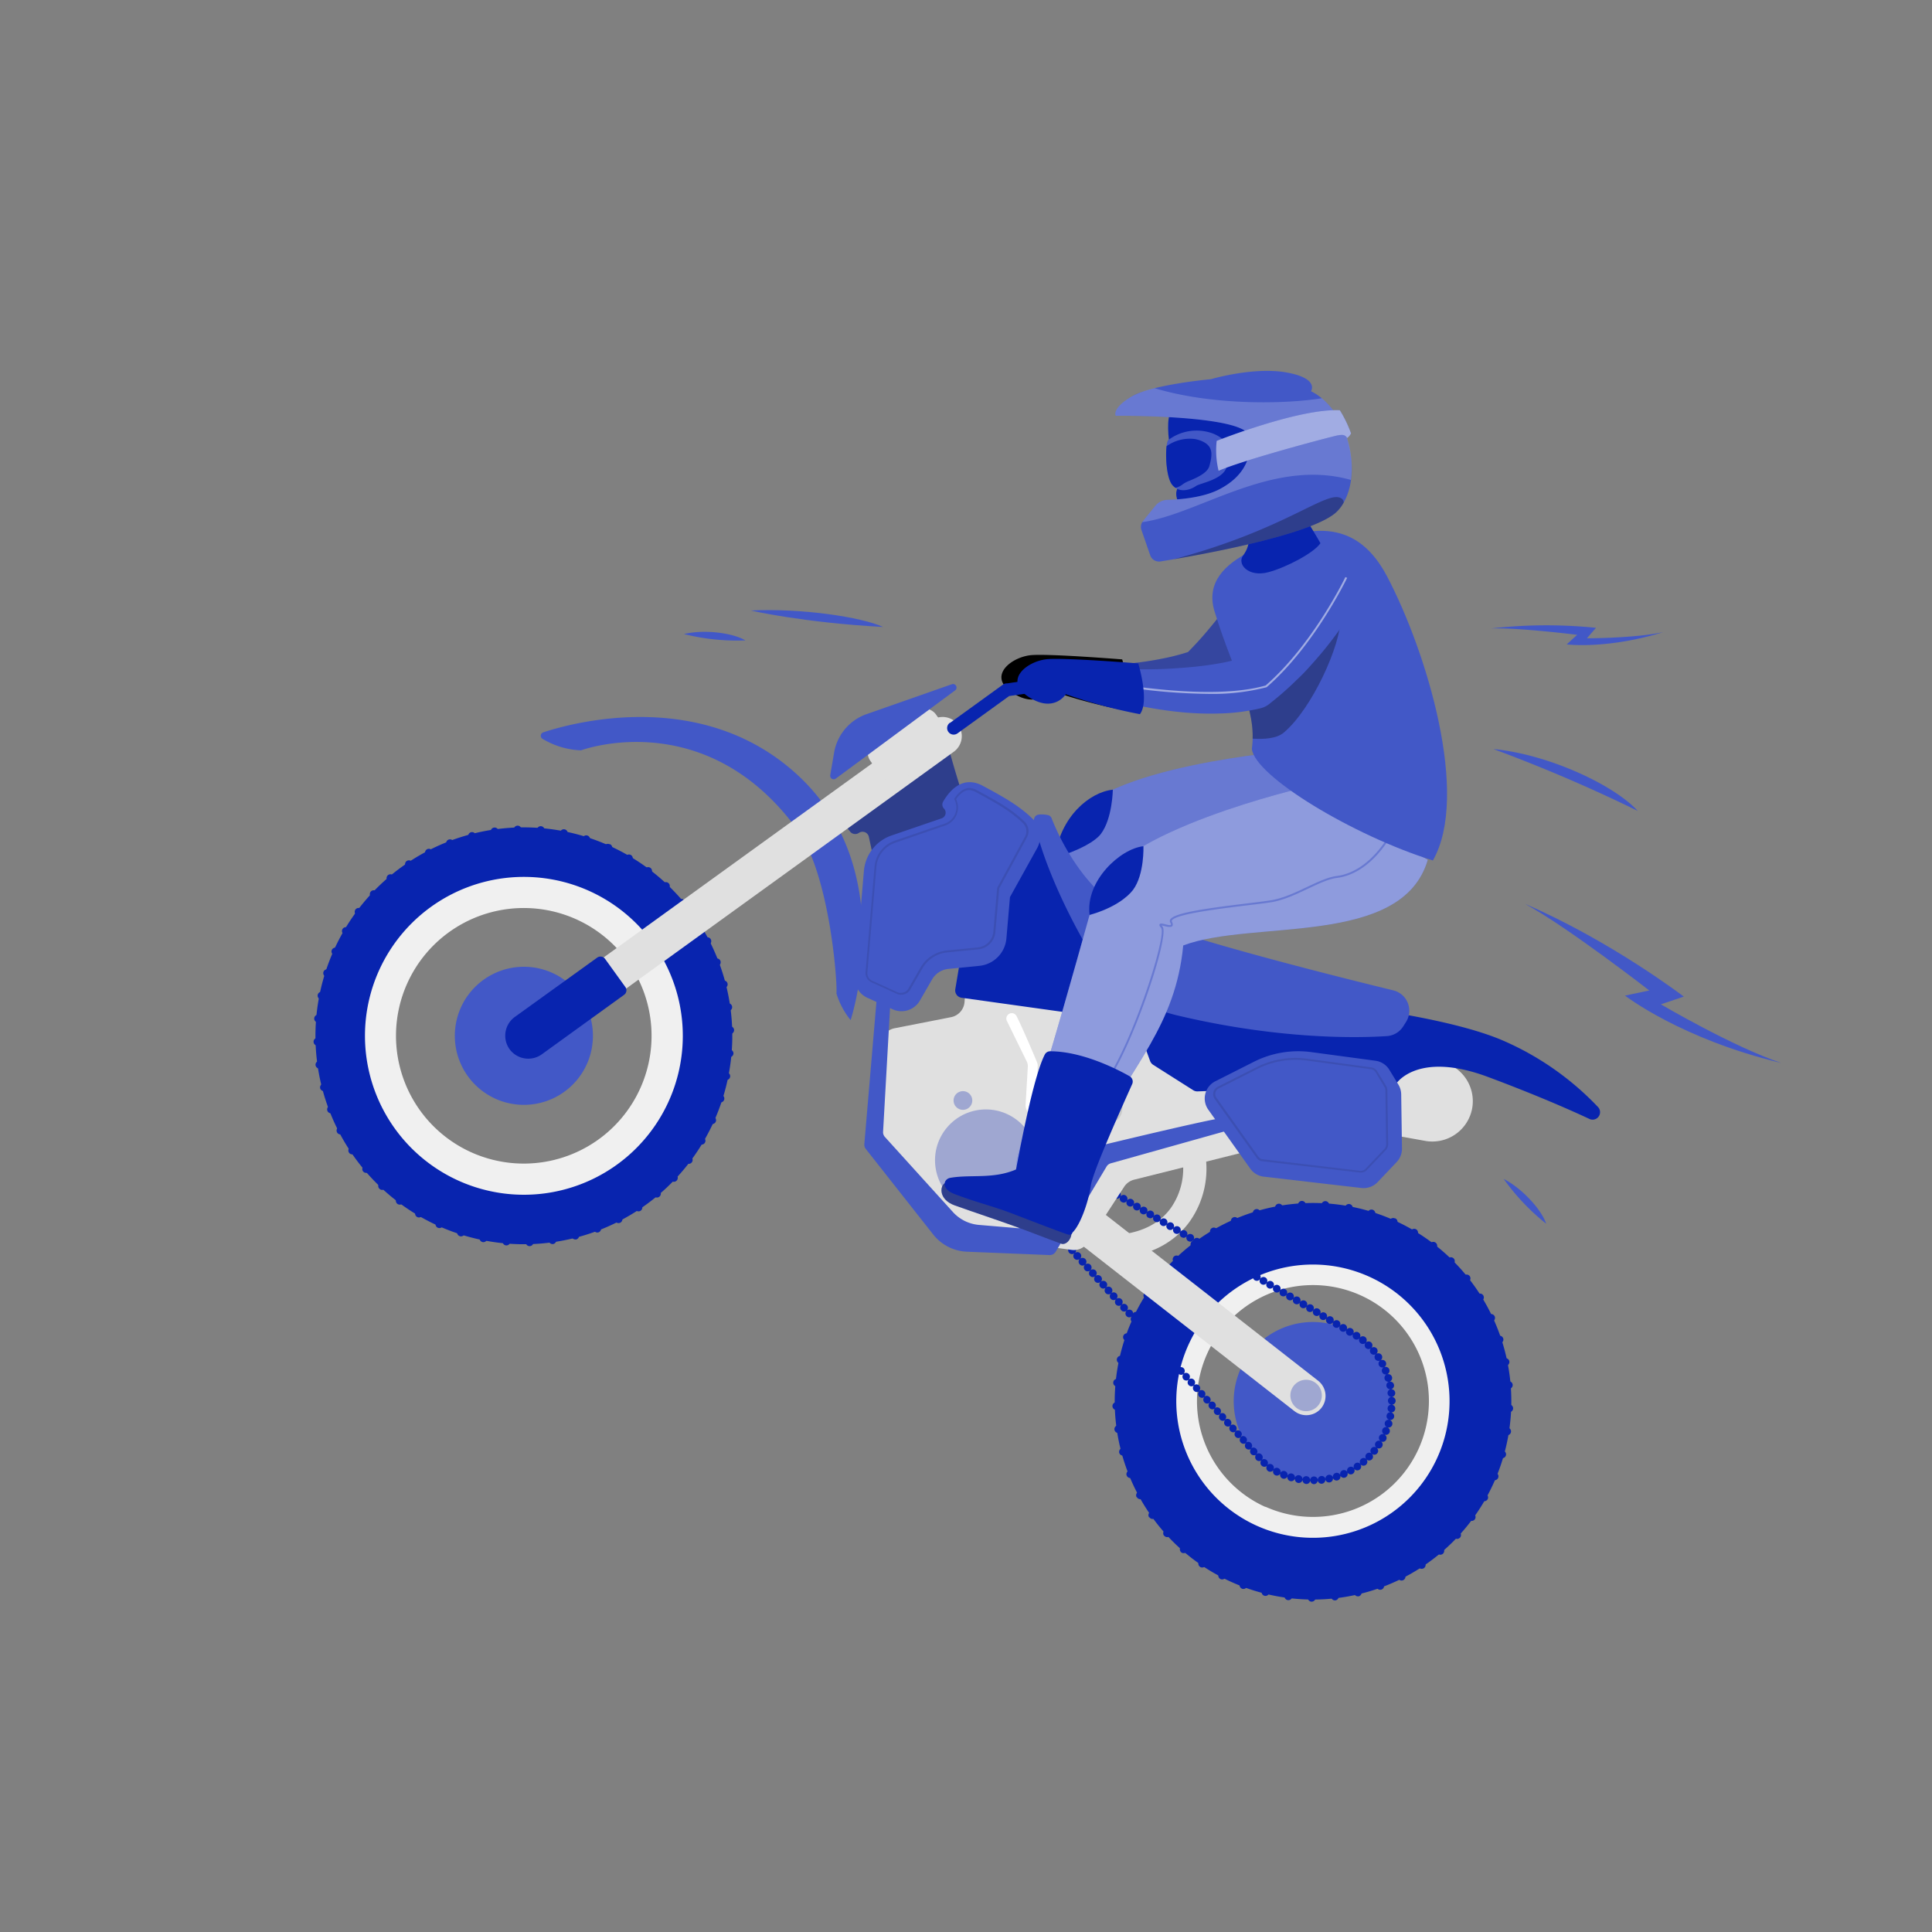 <svg xmlns="http://www.w3.org/2000/svg" viewBox="0 0 500 500"><rect x="0" y="0" width="500" height="500" fill="#808080" stroke="none"/><g id="freepik--Character--inject-88"><path d="M267.1,276.22c12.67-17.65,25.07-25.93,30.18-46.12,18.76-4,56,8.92,65.87-12.55l-28.72-23.26s-50.31,3.92-57.46,18.93c-3,6.21-10.51,23.7-20.25,44.31-3.53,7.46-9.19,17-10.7,22.54l12.42,9.87C262.83,283.05,264.51,279.83,267.1,276.22Z" style="fill:#4258c7"></path><path d="M267.1,276.22c12.67-17.65,25.07-25.93,30.18-46.12,18.76-4,56,8.92,65.87-12.55l-28.72-23.26s-50.31,3.92-57.46,18.93c-3,6.21-10.51,23.7-20.25,44.31-3.53,7.46-9.19,17-10.7,22.54l12.42,9.87C262.83,283.05,264.51,279.83,267.1,276.22Z" style="fill:#fff;opacity:0.2"></path><path d="M257.66,299.34l-.89-.85-29.54-16.7c-1.48.43-2.43,3.94,1.56,6.09s10.25,5.34,14.37,7.56,7.52,4.24,11.39,6.32C255.66,302.36,257.39,301.19,257.66,299.34Z" style="fill:#4258c7"></path><path d="M257.66,299.34l-.89-.85-29.54-16.7c-1.48.43-2.43,3.94,1.56,6.09s10.25,5.34,14.37,7.56,7.52,4.24,11.39,6.32C255.66,302.36,257.39,301.19,257.66,299.34Z" style="opacity:0.3"></path><path d="M264.39,288.09c-1.17,3.93-4.15,9.59-6.47,11.24-.41.78-1.09.44-1.87,0-4.27-2.3-9.06-5.07-13.14-7.35-4.77-2.67-8.09-3.88-13.68-7-3.39-1.9-2.3-4.29-.48-4.33,5.29-.14,10.9,2,17.16.38,1.76-4.94,8-23,11.77-28.31a1.59,1.59,0,0,1,1.5-.64c8.21,1.19,16.42,7.11,19.38,9.43a1.6,1.6,0,0,1,.35,2.14C275.91,268.27,265.3,284.73,264.39,288.09Z" style="fill:#0824af"></path><path d="M288,204.37c-6,.62-13.66,7-15,17.57,6.37-1.79,10.53-4.29,11.91-6.13C287.9,211.86,288,204.37,288,204.37Z" style="fill:#0824af"></path><path d="M338.37,153.54c-.44.8-.77,1.39-1.16,2.05s-.76,1.25-1.15,1.87c-.77,1.23-1.59,2.42-2.42,3.61-1.67,2.35-3.43,4.65-5.32,6.84-.92,1.11-1.91,2.19-2.87,3.27s-2,2.11-3.07,3.12a80.21,80.21,0,0,1-6.63,5.82l-.5.41a5.24,5.24,0,0,1-2.11,1,55.28,55.28,0,0,1-8.35,1.26,59.12,59.12,0,0,1-8.2.05,68.26,68.26,0,0,1-8-1c-1.32-.25-2.62-.54-3.92-.86s-2.53-.7-3.94-1.18a3.84,3.84,0,0,1,1.07-7.47h.37c1.05,0,2.31-.07,3.48-.13s2.38-.14,3.56-.21c2.36-.18,4.7-.42,7-.75s4.54-.75,6.73-1.24a61.06,61.06,0,0,0,6.32-1.85l-2.61,1.43c1.73-1.76,3.44-3.54,5.07-5.44s3.22-3.84,4.74-5.85,3-4.05,4.44-6.15c.72-1,1.41-2.09,2.1-3.13l1-1.57.92-1.45.2-.31a7.69,7.69,0,0,1,13.24,7.81Z" style="fill:#4258c7"></path><path d="M338.37,153.54c-.44.8-.77,1.39-1.16,2.05s-.76,1.25-1.15,1.87c-.77,1.23-1.59,2.42-2.42,3.61-1.67,2.35-3.43,4.65-5.32,6.84-.92,1.11-1.91,2.19-2.87,3.27s-2,2.11-3.07,3.12a80.21,80.21,0,0,1-6.63,5.82l-.5.41a5.24,5.24,0,0,1-2.11,1,55.28,55.28,0,0,1-8.35,1.26,59.12,59.12,0,0,1-8.2.05,68.26,68.26,0,0,1-8-1c-1.32-.25-2.62-.54-3.92-.86s-2.53-.7-3.94-1.18a3.84,3.84,0,0,1,1.07-7.47h.37c1.05,0,2.31-.07,3.48-.13s2.38-.14,3.56-.21c2.36-.18,4.7-.42,7-.75s4.54-.75,6.73-1.24a61.06,61.06,0,0,0,6.32-1.85l-2.61,1.43c1.73-1.76,3.44-3.54,5.07-5.44s3.22-3.84,4.74-5.85,3-4.05,4.44-6.15c.72-1,1.41-2.09,2.1-3.13l1-1.57.92-1.45.2-.31a7.69,7.69,0,0,1,13.24,7.81Z" style="opacity:0.2"></path><path d="M290.42,170.65s3,9.78.43,13.14a133.77,133.77,0,0,1-19.18-5.17s-3.09,5-9.72.63,0-9.38,5.15-9.72S290.42,170.65,290.42,170.65Z"></path><path d="M220.14,264s12.9-38.82-13.69-63.4c-24.79-22.92-58.6-13.47-65.85-11.07a.93.93,0,0,0-.23,1.66,20.89,20.89,0,0,0,10,3s32.14-12,55.9,20.42c8.51,11.61,10.5,39.94,10.2,42.49A20.18,20.18,0,0,0,220.14,264Z" style="fill:#4258c7"></path><path d="M250.55,210c-2.1-6-3.82-12-4.66-15a1.68,1.68,0,0,0-2.45-1l-26.05,14.8a1.68,1.68,0,0,0-.49,2.49L220,215.2a1.68,1.68,0,0,0,2.27.35h0a1.68,1.68,0,0,1,2.59,1l1.17,5.47a1.68,1.68,0,0,0,2.42,1.14l21.3-11.15A1.68,1.68,0,0,0,250.55,210Z" style="fill:#4258c7"></path><path d="M250.55,210c-2.1-6-3.82-12-4.66-15a1.68,1.68,0,0,0-2.45-1l-26.05,14.8a1.68,1.68,0,0,0-.49,2.49L220,215.2a1.68,1.68,0,0,0,2.27.35h0a1.68,1.68,0,0,1,2.59,1l1.17,5.47a1.68,1.68,0,0,0,2.42,1.14l21.3-11.15A1.68,1.68,0,0,0,250.55,210Z" style="opacity:0.3"></path><path d="M290.86,325.48l-.72-6c5.74-.69,10.08-3,12.87-6.85a17.79,17.79,0,0,0,2.9-13.46l5.89-1.16a23.59,23.59,0,0,1-3.93,18.15C304.1,321.38,298.22,324.59,290.86,325.48Z" style="fill:#e0e0e0"></path><path d="M357.6,322.94a43.51,43.51,0,1,1-57.53,21.86A43.51,43.51,0,0,1,357.6,322.94Zm-30.1,67a30,30,0,1,0-15.08-39.62A30,30,0,0,0,327.5,390Z" style="fill:#f0f0f0"></path><path d="M360.8,315.81A51.32,51.32,0,1,1,293,341.6,51.34,51.34,0,0,1,360.8,315.81Zm-35.5,79.07a35.36,35.36,0,1,0-17.78-46.73A35.35,35.35,0,0,0,325.3,394.88Z" style="fill:#0824af"></path><path d="M339.46,414.51a1,1,0,0,1-1-1h0a1,1,0,0,1,1-1h0a1,1,0,0,1,1,1h0a1,1,0,0,1-1,1h0Zm5-1.21a1,1,0,0,1,.88-1.11h0a1,1,0,0,1,1.11.89h0a1,1,0,0,1-.88,1.1h-.12A1,1,0,0,1,344.49,413.3Zm-11.16.81a1,1,0,0,1-.87-1.11h0a1,1,0,0,1,1.12-.87h0a1,1,0,0,1,.87,1.12h0a1,1,0,0,1-1,.87h-.13Zm17.11-1.73a1,1,0,0,1,.75-1.2h0a1,1,0,0,1,1.2.74h0a1,1,0,0,1-.74,1.21h0a.93.93,0,0,1-.23,0h0A1,1,0,0,1,350.44,412.38Zm-23.15.61a1,1,0,0,1-.73-1.22h0a1,1,0,0,1,1.21-.72h0a1,1,0,0,1,.73,1.21h0a1,1,0,0,1-1,.76h0Zm29-2.22a1,1,0,0,1,.6-1.28h0a1,1,0,0,1,1.28.6h0a1,1,0,0,1-.6,1.28h0a1,1,0,0,1-.34.06h0A1,1,0,0,1,356.25,410.77Zm-34.82.38h0a1,1,0,0,1-.58-1.29h0a1,1,0,0,1,1.29-.58h0a1,1,0,0,1,.58,1.29h0a1,1,0,0,1-.94.65h0A1,1,0,0,1,321.43,411.15Zm40.4-2.66a1,1,0,0,1,.44-1.35h0a1,1,0,0,1,1.34.45h0a1,1,0,0,1-.44,1.34h0a1,1,0,0,1-.45.11h0A1,1,0,0,1,361.83,408.49Zm-46,.15a1,1,0,0,1-.43-1.35h0a1,1,0,0,1,1.35-.42h0a1,1,0,0,1,.43,1.34h0a1,1,0,0,1-.89.54h0A1,1,0,0,1,315.82,408.64Zm51.28-3.08a1,1,0,0,1,.28-1.38h0a1,1,0,0,1,1.39.28h0a1,1,0,0,1-.29,1.38h0a1,1,0,0,1-.55.17h0A1,1,0,0,1,367.1,405.56Zm-56.55-.07a1,1,0,0,1-.27-1.39h0a1,1,0,0,1,1.39-.26h0a1,1,0,0,1,.27,1.39h0a1,1,0,0,1-.83.44h0A1,1,0,0,1,310.55,405.49ZM372,402a1,1,0,0,1,.11-1.41h0a1,1,0,0,1,1.41.12h0a1,1,0,0,1-.11,1.41h0a1,1,0,0,1-.65.24h0A1,1,0,0,1,372,402Zm-66.31-.29h0a1,1,0,0,1-.1-1.41h0a1,1,0,0,1,1.41-.1h0a1,1,0,0,1,.1,1.41h0a1,1,0,0,1-.76.34h0A1,1,0,0,1,305.68,401.74ZM376.42,398a1,1,0,0,1-.05-1.41h0a1,1,0,0,1,1.41-.06h0a1,1,0,0,1,.05,1.42h0a1,1,0,0,1-.74.32h0A1,1,0,0,1,376.42,398Zm-75.13-.52h0a1,1,0,0,1,.07-1.41h0a1,1,0,0,1,1.42.07h0a1,1,0,0,1-.08,1.41h0a1,1,0,0,1-.67.26h0A1,1,0,0,1,301.29,397.43Zm79-4.06a1,1,0,0,1-.22-1.4h0a1,1,0,0,1,1.39-.22h0a1,1,0,0,1,.23,1.39h0a1,1,0,0,1-.81.42h0A1,1,0,0,1,380.34,393.37Zm-82.89-.73a1,1,0,0,1,.24-1.4h0a1,1,0,0,1,1.39.24h0a1,1,0,0,1-.24,1.39h0a.93.93,0,0,1-.57.19h0A1,1,0,0,1,297.45,392.64Zm86.23-4.29a1,1,0,0,1-.38-1.36h0a1,1,0,0,1,1.36-.38h0A1,1,0,0,1,385,388h0a1,1,0,0,1-.87.51h0A1,1,0,0,1,383.68,388.35Zm-89.48-.93h0a1,1,0,0,1,.4-1.36h0a1,1,0,0,1,1.36.4h0a1,1,0,0,1-.4,1.36h0a1,1,0,0,1-.48.12h0A1,1,0,0,1,294.2,387.42ZM386.41,383a1,1,0,0,1-.54-1.31h0a1,1,0,0,1,1.31-.54h0a1,1,0,0,1,.54,1.31h0a1,1,0,0,1-.93.62h0A1,1,0,0,1,386.41,383Zm-94.82-1.12a1,1,0,0,1,.56-1.3h0a1,1,0,0,1,1.3.56h0a1,1,0,0,1-.56,1.29h0a1,1,0,0,1-.37.08h0A1,1,0,0,1,291.59,381.86Zm96.91-4.53a1,1,0,0,1-.7-1.24h0a1,1,0,0,1,1.24-.69h0a1,1,0,0,1,.69,1.23h0a1,1,0,0,1-1,.73h0A1.24,1.24,0,0,1,388.5,377.33ZM289.66,376h0a1,1,0,0,1,.7-1.23h0a1,1,0,0,1,1.23.71h0a1,1,0,0,1-.71,1.23h0a1.15,1.15,0,0,1-.26,0h0A1,1,0,0,1,289.66,376Zm100.24-4.56a1,1,0,0,1-.84-1.15h0a1,1,0,0,1,1.15-.83h0a1,1,0,0,1,.83,1.14h0a1,1,0,0,1-1,.85h-.15ZM288.42,370a1,1,0,0,1,.84-1.13h0a1,1,0,0,1,1.14.85h0a1,1,0,0,1-.85,1.13h-.14A1,1,0,0,1,288.42,370Zm102.17-4.53a1,1,0,0,1-1-1h0a1,1,0,0,1,1-1h0a1,1,0,0,1,1,1h0a1,1,0,0,1-1,1h0ZM287.9,363.89h0a1,1,0,0,1,1-1h0a1,1,0,0,1,1,1h0a1,1,0,0,1-1,1h0A1,1,0,0,1,287.9,363.89Zm101.59-5.35h0a1,1,0,0,1,.91-1.08h0a1,1,0,0,1,1.08.91h0a1,1,0,0,1-.91,1.08h-.09A1,1,0,0,1,389.49,358.54Zm-100.48.3a1,1,0,0,1-.9-1.09h0a1,1,0,0,1,1.09-.9h0a1,1,0,0,1,.9,1.09h0a1,1,0,0,1-1,.91H289Zm99.64-6.15a1,1,0,0,1,.78-1.18h0a1,1,0,0,1,1.18.78h0a1,1,0,0,1-.78,1.18h0a.68.68,0,0,1-.2,0h0A1,1,0,0,1,388.65,352.69Zm-98.83.18a1,1,0,0,1-.77-1.19h0a1,1,0,0,1,1.19-.77h0a1,1,0,0,1,.77,1.19h0a1,1,0,0,1-1,.79h0ZM387.13,347a1,1,0,0,1,.64-1.27h0a1,1,0,0,1,1.26.64h0a1,1,0,0,1-.64,1.26h0a.84.84,0,0,1-.31.05h0A1,1,0,0,1,387.13,347Zm-95.8,0a1,1,0,0,1-.62-1.27h0a1,1,0,0,1,1.27-.62h0a1,1,0,0,1,.62,1.28h0a1,1,0,0,1-.94.67h0A1,1,0,0,1,291.33,347ZM385,341.5a1,1,0,0,1,.48-1.33h0a1,1,0,0,1,1.33.48h0a1,1,0,0,1-.48,1.33h0a1.07,1.07,0,0,1-.43.09h0A1,1,0,0,1,385,341.5Zm-91.43-.08a1,1,0,0,1-.47-1.34h0a1,1,0,0,1,1.33-.46h0a1,1,0,0,1,.47,1.33h0a1,1,0,0,1-.9.57h0A.94.94,0,0,1,293.52,341.42Zm88.61-5.12h0a1,1,0,0,1,.32-1.38h0a1,1,0,0,1,1.37.33h0a1,1,0,0,1-.32,1.37h0a1,1,0,0,1-.52.15h0A1,1,0,0,1,382.13,336.3Zm-85.79-.2a1,1,0,0,1-.3-1.38h0a1,1,0,0,1,1.38-.31h0a1,1,0,0,1,.3,1.38h0a1,1,0,0,1-.84.46h0A1.08,1.08,0,0,1,296.34,336.1Zm82.39-4.63a1,1,0,0,1,.16-1.4h0a1,1,0,0,1,1.4.16h0a1,1,0,0,1-.16,1.4h0a1,1,0,0,1-.62.22h0A1,1,0,0,1,378.73,331.47Zm-79-.33a1,1,0,0,1-.14-1.4h0a1,1,0,0,1,1.41-.14h0a1,1,0,0,1,.14,1.4h0a1,1,0,0,1-.78.37h0A1,1,0,0,1,299.78,331.14Zm75-4.06a1,1,0,0,1,0-1.41h0a1,1,0,0,1,1.42,0h0a1,1,0,0,1,0,1.41h0a1,1,0,0,1-.72.3h0A1,1,0,0,1,374.77,327.08Zm-71-.45a1,1,0,0,1,0-1.41h0a1,1,0,0,1,1.42,0h0a1,1,0,0,1,0,1.41h0a1,1,0,0,1-.7.28h0A1,1,0,0,1,303.78,326.63Zm66.54-3.43a1,1,0,0,1-.18-1.41h0a1,1,0,0,1,1.41-.18h0a1,1,0,0,1,.18,1.41h0a1,1,0,0,1-.8.39h0A1,1,0,0,1,370.32,323.2Zm-62-.56a1,1,0,0,1,.2-1.41h0a1,1,0,0,1,1.4.2h0a1,1,0,0,1-.2,1.4h0a1,1,0,0,1-.6.2h0A1,1,0,0,1,308.29,322.64Zm57.16-2.77h0a1,1,0,0,1-.35-1.37h0a1,1,0,0,1,1.37-.35h0a1,1,0,0,1,.35,1.37h0a1,1,0,0,1-.86.49h0A1,1,0,0,1,365.45,319.87Zm-52.2-.67a1,1,0,0,1,.36-1.37h0a1,1,0,0,1,1.36.36h0a1,1,0,0,1-.36,1.37h0a1,1,0,0,1-.5.14h0A1,1,0,0,1,313.25,319.2Zm47-2.06-.07,0h0l-.07,0h0a1,1,0,0,1-.5-1.32h0a1,1,0,0,1,1.32-.51h0l.07,0h0l.06,0h0a1,1,0,0,1,.5,1.33h0a1,1,0,0,1-.91.59h0A1,1,0,0,1,360.21,317.14Zm-41.64-.77a1,1,0,0,1,.52-1.31h0a1,1,0,0,1,1.31.52h0a1,1,0,0,1-.52,1.31h0a.88.88,0,0,1-.39.08h0A1,1,0,0,1,318.57,316.37Zm36-1.38a1,1,0,0,1-.66-1.25h0a1,1,0,0,1,1.25-.66h0a1,1,0,0,1,.66,1.25h0a1,1,0,0,1-1,.71h0A1,1,0,0,1,354.55,315Zm-30.36-.8a1,1,0,0,1,.67-1.24h0a1,1,0,0,1,1.24.67h0a1,1,0,0,1-.67,1.24h0a.9.9,0,0,1-.28,0h0A1,1,0,0,1,324.19,314.19Zm24.62-.62a1,1,0,0,1-.8-1.16h0a1,1,0,0,1,1.17-.8h0a1,1,0,0,1,.8,1.16h0a1,1,0,0,1-1,.82h0A.62.62,0,0,1,348.81,313.57ZM330,312.69a1,1,0,0,1,.81-1.16h0a1,1,0,0,1,1.16.81h0a1,1,0,0,1-.81,1.16H331A1,1,0,0,1,330,312.69Zm12.93.16h0a1,1,0,0,1-.93-1.07h0a1,1,0,0,1,1.06-.93h0a1,1,0,0,1,.93,1.06h0a1,1,0,0,1-1,.94H343Zm-7-1a1,1,0,0,1,.95-1.05h0a1,1,0,0,1,1.05.94h0a1,1,0,0,1-.94,1.05H337A1,1,0,0,1,336,311.88Z" style="fill:#0824af"></path><path d="M136.06,321.5a1,1,0,0,1,1-1h0a1,1,0,0,1,1,1h0a1,1,0,0,1-1,1h0A1,1,0,0,1,136.06,321.5Zm-5.07.81a1,1,0,0,1-.92-1.09h0a1,1,0,0,1,1.08-.91h0a1,1,0,0,1,.91,1.08h0a1,1,0,0,1-1,.92H131Zm11-1.2a1,1,0,0,1,.85-1.13h0a1,1,0,0,1,1.13.85h0a1,1,0,0,1-.85,1.13H143A1,1,0,0,1,142,321.11Zm-17.08.34h0a1,1,0,0,1-.79-1.18h0a1,1,0,0,1,1.18-.78h0a1,1,0,0,1,.78,1.17h0a1,1,0,0,1-1,.81h0Zm23-1.4a1,1,0,0,1,.71-1.22h0a1,1,0,0,1,1.22.72h0a1,1,0,0,1-.72,1.22h0a1,1,0,0,1-.25,0h0A1,1,0,0,1,147.93,320.05ZM119,319.92h0a1,1,0,0,1-.65-1.26h0a1,1,0,0,1,1.26-.65h0a1,1,0,0,1,.65,1.26h0a1,1,0,0,1-1,.7h0A1,1,0,0,1,119,319.92Zm34.63-1.58a1,1,0,0,1,.57-1.29h0a1,1,0,0,1,1.29.57h0a1,1,0,0,1-.57,1.3h0a1.13,1.13,0,0,1-.36.06h0A1,1,0,0,1,153.67,318.34Zm-40.33-.6a1,1,0,0,1-.5-1.32h0a1,1,0,0,1,1.32-.51h0a1,1,0,0,1,.5,1.32h0a1,1,0,0,1-.91.6h0A1,1,0,0,1,113.34,317.74ZM159.18,316a1,1,0,0,1,.43-1.35h0a1,1,0,0,1,1.35.43h0a1,1,0,0,1-.43,1.35h0a1.11,1.11,0,0,1-.46.11h0A1,1,0,0,1,159.18,316Zm-51.26-1.06h0a1,1,0,0,1-.35-1.37h0a1,1,0,0,1,1.37-.35h0a1,1,0,0,1,.35,1.37h0a1,1,0,0,1-.86.49h0A1,1,0,0,1,107.92,314.94Zm56.48-1.88a1,1,0,0,1,.28-1.39h0a1,1,0,0,1,1.38.28h0a1,1,0,0,1-.27,1.39h0a1,1,0,0,1-.56.16h0A1,1,0,0,1,164.4,313.06Zm-61.55-1.5a1,1,0,0,1-.2-1.4h0a1,1,0,0,1,1.4-.2h0a1,1,0,0,1,.2,1.4h0a1,1,0,0,1-.81.4h0A1,1,0,0,1,102.85,311.56Zm66.41-2a1,1,0,0,1,.12-1.41h0a1,1,0,0,1,1.41.13h0a1,1,0,0,1-.12,1.4h0a1,1,0,0,1-.65.24h0A1,1,0,0,1,169.26,309.55Zm-71.08-1.93a1,1,0,0,1,0-1.41h0a1,1,0,0,1,1.41,0h0a1,1,0,0,1,0,1.41h0a1,1,0,0,1-.73.32h0A1,1,0,0,1,98.18,307.62Zm75.51-2.1a1,1,0,0,1,0-1.41h0a1,1,0,0,1,1.42,0h0a1,1,0,0,1,0,1.42h0a1,1,0,0,1-.73.31h0A1,1,0,0,1,173.69,305.52ZM94,303.19h0a1,1,0,0,1,.11-1.41h0a1,1,0,0,1,1.41.12h0a1,1,0,0,1-.11,1.41h0a1,1,0,0,1-.65.23h0A1,1,0,0,1,94,303.19ZM177.65,301a1,1,0,0,1-.2-1.4h0a1,1,0,0,1,1.4-.2h0a1,1,0,0,1,.2,1.4h0a1,1,0,0,1-.8.4h0A1,1,0,0,1,177.65,301Zm-87.33-2.71a1,1,0,0,1,.28-1.39h0a1,1,0,0,1,1.38.28h0a1,1,0,0,1-.27,1.39h0a1,1,0,0,1-.56.17h0A1,1,0,0,1,90.32,298.31Zm90.74-2.21a1,1,0,0,1-.35-1.37h0a1,1,0,0,1,1.37-.35h0a1,1,0,0,1,.35,1.37h0a1,1,0,0,1-.86.49h0A1.06,1.06,0,0,1,181.06,296.1Zm-93.84-3.05a1,1,0,0,1,.43-1.34h0a1,1,0,0,1,1.35.43h0a1,1,0,0,1-.43,1.34h0a1,1,0,0,1-.46.12h0A1,1,0,0,1,87.22,293.05Zm96.69-2.22a1,1,0,0,1-.5-1.32h0a1,1,0,0,1,1.32-.5h0a1,1,0,0,1,.5,1.32h0a1,1,0,0,1-.91.59h0A1,1,0,0,1,183.91,290.83Zm-99.18-3.34a1,1,0,0,1,.58-1.29h0a1,1,0,0,1,1.29.57h0a1,1,0,0,1-.58,1.29h0a.92.92,0,0,1-.36.07h0A1,1,0,0,1,84.73,287.49Zm101.43-2.21a1,1,0,0,1-.65-1.26h0a1,1,0,0,1,1.26-.65h0a1,1,0,0,1,.64,1.26h0a1,1,0,0,1-.95.7h0A1,1,0,0,1,186.16,285.28Zm-103.29-3.6h0a1,1,0,0,1,.72-1.22h0a1,1,0,0,1,1.22.71h0a1,1,0,0,1-.72,1.22h0a1.09,1.09,0,0,1-.25,0h0A1,1,0,0,1,82.87,281.68Zm104.9-2.17a1,1,0,0,1-.78-1.18h0a1,1,0,0,1,1.17-.78h0a1,1,0,0,1,.79,1.18h0a1,1,0,0,1-1,.8h0ZM81.67,275.7a1,1,0,0,1,.85-1.14h0a1,1,0,0,1,1.13.85h0a1,1,0,0,1-.85,1.13h-.14A1,1,0,0,1,81.67,275.7Zm107.06-2.1a1,1,0,0,1-.91-1.08h0a1,1,0,0,1,1.08-.91h0a1,1,0,0,1,.91,1.08h0a1,1,0,0,1-1,.91h-.08Zm-107.58-4a1,1,0,0,1,1-1h0a1,1,0,0,1,1,1h0a1,1,0,0,1-1,1h0A1,1,0,0,1,81.15,269.62Zm106.83-3a1,1,0,0,1,1-1h0a1,1,0,0,1,1,1h0a1,1,0,0,1-1,1h0A1,1,0,0,1,188,266.64Zm-105.75-2a1,1,0,0,1-.91-1.08h0a1,1,0,0,1,1.08-.91h0a1,1,0,0,1,.91,1.08h0a1,1,0,0,1-1,.91h-.09Zm105.26-3.81h0a1,1,0,0,1,.85-1.13h0a1,1,0,0,1,1.13.85h0a1,1,0,0,1-.85,1.13h-.14A1,1,0,0,1,187.49,260.79ZM83,258.65a1,1,0,0,1-.78-1.17h0a1,1,0,0,1,1.17-.79h0a1,1,0,0,1,.79,1.18h0a1,1,0,0,1-1,.8h0A.71.71,0,0,1,83,258.65ZM186.35,255a1,1,0,0,1,.72-1.22h0a1,1,0,0,1,1.21.72h0a1,1,0,0,1-.72,1.22h0a1,1,0,0,1-.25,0h0A1,1,0,0,1,186.35,255Zm-102-2.2a1,1,0,0,1-.64-1.26h0a1,1,0,0,1,1.25-.65h0a1,1,0,0,1,.65,1.26h0a1,1,0,0,1-.95.69h0A1.1,1.1,0,0,1,84.34,252.83Zm100.22-3.4a1,1,0,0,1,.58-1.29h0a1,1,0,0,1,1.3.58h0a1,1,0,0,1-.58,1.28h0a.92.92,0,0,1-.36.07h0A1,1,0,0,1,184.56,249.43Zm-98.18-2.24a1,1,0,0,1-.51-1.32h0a1,1,0,0,1,1.32-.5h0a1,1,0,0,1,.51,1.32h0a1,1,0,0,1-.92.59h0A1,1,0,0,1,86.38,247.19Zm95.79-3.13a1,1,0,0,1,.43-1.35h0a1,1,0,0,1,1.35.43h0a1,1,0,0,1-.43,1.35h0a1,1,0,0,1-.46.11h0A1,1,0,0,1,182.17,244.06ZM89,241.82a1,1,0,0,1-.36-1.37h0a1,1,0,0,1,1.37-.36h0a1,1,0,0,1,.36,1.37h0a1,1,0,0,1-.87.5h0A1,1,0,0,1,89,241.82ZM179.2,239a1,1,0,0,1,.28-1.39h0a1,1,0,0,1,1.38.28h0a1,1,0,0,1-.28,1.39h0a1,1,0,0,1-.55.17h0A1,1,0,0,1,179.2,239Zm-87-2.22a1,1,0,0,1-.2-1.4h0a1,1,0,0,1,1.4-.2h0a1,1,0,0,1,.2,1.4h0a1,1,0,0,1-.8.4h0A1,1,0,0,1,92.24,236.77Zm83.43-2.48a1,1,0,0,1,.12-1.41h0a1,1,0,0,1,1.41.12h0a1,1,0,0,1-.12,1.41h0a1,1,0,0,1-.64.23h0A1,1,0,0,1,175.67,234.29ZM96,232.11a1,1,0,0,1,0-1.41h0a1,1,0,0,1,1.42,0h0a1,1,0,0,1,0,1.41h0a1,1,0,0,1-.73.32h0A1,1,0,0,1,96,232.11Zm75.63-2.1h0a1,1,0,0,1,0-1.42h0a1,1,0,0,1,1.42,0h0a1,1,0,0,1,0,1.41h0a1,1,0,0,1-.72.31h0A1,1,0,0,1,171.64,230Zm-71.35-2.1a1,1,0,0,1,.12-1.41h0a1,1,0,0,1,1.41.11h0a1,1,0,0,1-.12,1.41h0a1,1,0,0,1-.65.24h0A1,1,0,0,1,100.29,227.91Zm66.86-1.7a1,1,0,0,1-.2-1.4h0a1,1,0,0,1,1.4-.2h0a1,1,0,0,1,.2,1.41h0a1,1,0,0,1-.8.39h0A1,1,0,0,1,167.15,226.21Zm-62.14-2a1,1,0,0,1,.27-1.39h0a1,1,0,0,1,1.39.28h0a1,1,0,0,1-.28,1.39h0a1,1,0,0,1-.55.17h0A1,1,0,0,1,105,224.22ZM162.27,223h0a1,1,0,0,1-.36-1.37h0a1,1,0,0,1,1.37-.35h0a1,1,0,0,1,.35,1.36h0a1,1,0,0,1-.86.5h0A1,1,0,0,1,162.27,223Zm-52.16-1.87a1,1,0,0,1,.43-1.35h0a1,1,0,0,1,1.35.43h0a1,1,0,0,1-.43,1.35h0a1,1,0,0,1-.46.11h0A1,1,0,0,1,110.11,221.08Zm46.94-.83-.08,0h0l-.06,0h0a1,1,0,0,1-.51-1.32h0a1,1,0,0,1,1.32-.5h0l.07,0h0l.08,0h0a1,1,0,0,1,.5,1.32h0a1,1,0,0,1-.92.6h0A1,1,0,0,1,157.05,220.25Zm-41.52-1.72a1,1,0,0,1,.57-1.29h0a1,1,0,0,1,1.3.58h0a1,1,0,0,1-.58,1.29h0a1.13,1.13,0,0,1-.36.06h0A1,1,0,0,1,115.53,218.53Zm35.88-.44a1,1,0,0,1-.65-1.26h0a1,1,0,0,1,1.26-.64h0a1,1,0,0,1,.65,1.25h0a1,1,0,0,1-1,.7h0A1,1,0,0,1,151.41,218.09ZM121.2,216.6a1,1,0,0,1,.71-1.22h0a1,1,0,0,1,1.22.72h0a1,1,0,0,1-.71,1.22h0a1.15,1.15,0,0,1-.26,0h0A1,1,0,0,1,121.2,216.6Zm24.52,0a1,1,0,0,1-.78-1.18h0a1,1,0,0,1,1.17-.79h0a1,1,0,0,1,.79,1.18h0a1,1,0,0,1-1,.8h-.2ZM127,215.31a1,1,0,0,1,.85-1.13h0A1,1,0,0,1,129,215h0a1,1,0,0,1-.85,1.13H128A1,1,0,0,1,127,215.31Zm12.86.5h0a1,1,0,0,1-.91-1.08h0a1,1,0,0,1,1.08-.91h0a1,1,0,0,1,.91,1.07h0a1,1,0,0,1-1,.92h-.09Zm-6.9-1.13a1,1,0,0,1,1-1h0a1,1,0,0,1,1,1h0a1,1,0,0,1-1,1h0A1,1,0,0,1,133,214.68Z" style="fill:#0824af"></path><path d="M348.17,343.94a20.49,20.49,0,1,1-27.09,10.3A20.48,20.48,0,0,1,348.17,343.94Z" style="fill:#4258c7"></path><path d="M285.64,308.16a1,1,0,0,1-.38-.07,1,1,0,0,1-.32-.22.87.87,0,0,1-.22-.32,1.09,1.09,0,0,1-.08-.39,1,1,0,0,1,.3-.7,1,1,0,0,1,1.09-.22.87.87,0,0,1,.32.22,1,1,0,0,1,.22.32,1,1,0,0,1,.07.38,1,1,0,0,1-.07.39,1.07,1.07,0,0,1-.54.54A1.07,1.07,0,0,1,285.64,308.16Z" style="fill:#0824af"></path><path d="M339.1,383.13h0a1,1,0,0,1-1.08.92h0a1,1,0,0,1-.92-1.08h0a0,0,0,0,1,0,0h0a0,0,0,0,0,0,0h0a1,1,0,0,1-1.16.81h0a1,1,0,0,1-.81-1.16h0a1,1,0,0,1-1.23.68h0a1,1,0,0,1-.69-1.23h0a1,1,0,0,1-1.3.56h0a1,1,0,0,1-.56-1.29h0a1,1,0,0,1-1.35.43h0a1,1,0,0,1-.43-1.34h0a1,1,0,0,1-1.38.3h0a1,1,0,0,1-.3-1.38h0l0,0h0a1,1,0,0,1-1.41-.08h0a1,1,0,0,1,0-1.38h0a1,1,0,0,1-1.38-.1h0a1,1,0,0,1,.05-1.39h0a1,1,0,0,1-1.38-.1h0a1,1,0,0,1,.05-1.39h0a1,1,0,0,1-1.39-.1h0a1,1,0,0,1,.06-1.39h0a1,1,0,0,1-1.39-.1h0a1,1,0,0,1,.05-1.39h0a1,1,0,0,1-1.39-.09h0a1,1,0,0,1,.05-1.39h0a1,1,0,0,1-1.38-.1h0a1,1,0,0,1,0-1.38h0a1,1,0,0,1-1.38-.11h0a1,1,0,0,1,.08-1.41h0a1,1,0,0,1-1.41-.08h0a1,1,0,0,1,.05-1.39h0a1,1,0,0,1-1.38-.1h0a1,1,0,0,1,.05-1.39h0a1,1,0,0,1-1.39-.09h0a1,1,0,0,1,0-1.39h0a1,1,0,0,1-1.38-.1h0a1,1,0,0,1,.05-1.38h0a1,1,0,0,1-1.38-.11h0a1,1,0,0,1,.05-1.39h0a1,1,0,0,1-1.38-.1h0a1,1,0,0,1,0-1.39h0a1,1,0,0,1-1.39-.09h0a1,1,0,0,1,.05-1.4h0a1,1,0,0,1-1.39-.09h0a1,1,0,0,1,.06-1.4h0a1,1,0,0,1-1.39-.09h0a1,1,0,0,1,.06-1.39h0a1,1,0,0,1-1.39-.1h0a1,1,0,0,1,.07-1.41h0a1,1,0,0,1-1.41-.08h0a1,1,0,0,1,.05-1.39h0a1,1,0,0,1-1.38-.09h0a1,1,0,0,1,.05-1.39h0a1,1,0,0,1-1.39-.1h0a1,1,0,0,1,.05-1.38h0a1,1,0,0,1-1.38-.11h0a1,1,0,0,1,0-1.38h0a1,1,0,0,1-1.38-.11h0a1,1,0,0,1,.05-1.39h0a1,1,0,0,1-1.38-.09h0a1,1,0,0,1,.07-1.42h0a1,1,0,0,1-1.41-.07h0a1,1,0,0,1,.08-1.41h0a1,1,0,0,1-1.41-.08h0a1,1,0,0,1,0-1.38h0a1,1,0,0,1-1.38-.11h0a1,1,0,0,1,.05-1.38h0a1,1,0,0,1-1.38-.11h0a1,1,0,0,1,0-1.39h0a1,1,0,0,1-1.39-.09h0a1,1,0,0,1,.06-1.39h0a1,1,0,0,1-1.39-.1h0a1,1,0,0,1,.05-1.39h0a1,1,0,0,1-1.39-.1h0a1,1,0,0,1,.05-1.38h0a1,1,0,0,1-1.38-.11h0a1,1,0,0,1,0-1.38h0a1,1,0,0,1-1.38-.1h0a1,1,0,0,1,.06-1.4h0a1,1,0,0,1-1.39-.09h0a1,1,0,0,1,.07-1.41h0a1,1,0,0,1-1.41-.08h0a1,1,0,0,1,.08-1.41h0a1,1,0,0,1-1.41-.08h0a1,1,0,0,1,0-1.39h0a1,1,0,0,1-1.39-.1h0a1,1,0,0,1,.05-1.38h0a1,1,0,0,1-1.38-.1h0a1,1,0,0,1,.05-1.4h0a1,1,0,0,1-1.39-.09h0a1,1,0,0,1,.06-1.39h0a1,1,0,0,1-1.39-.1h0a1,1,0,0,1,.08-1.41h0a1,1,0,0,1,1.41.07h0a1,1,0,0,1-.06,1.4h0a1,1,0,0,1,1.39.09h0a1,1,0,0,1,0,1.39h0a1,1,0,0,1,1.39.1h0a1,1,0,0,1-.05,1.38h0a1,1,0,0,1,1.38.11h0a1,1,0,0,1-.05,1.39h0a1,1,0,0,1,1.39.1h0a1,1,0,0,1-.08,1.41h0a1,1,0,0,1,1.41.07h0a1,1,0,0,1-.08,1.42h0a1,1,0,0,1,1.42.07h0a1,1,0,0,1-.06,1.39h0a1,1,0,0,1,1.39.1h0a1,1,0,0,1,0,1.38h0a1,1,0,0,1,1.38.11h0a1,1,0,0,1-.05,1.38h0a1,1,0,0,1,1.38.1h0a1,1,0,0,1-.05,1.4h0a1,1,0,0,1,1.39.09h0a1,1,0,0,1-.06,1.39h0a1,1,0,0,1,1.39.1h0a1,1,0,0,1-.05,1.39h0a1,1,0,0,1,1.39.1h0a1,1,0,0,1,0,1.38h0a1,1,0,0,1,1.38.11h0a1,1,0,0,1-.05,1.38h0a1,1,0,0,1,1.39.1h0a1,1,0,0,1-.08,1.42h0a1,1,0,0,1,1.41.07h0a1,1,0,0,1-.08,1.41h0a1,1,0,0,1,1.41.08h0a1,1,0,0,1-.05,1.39h0a1,1,0,0,1,1.39.1h0a1,1,0,0,1-.05,1.38h0a1,1,0,0,1,1.39.11h0a1,1,0,0,1-.05,1.38h0a1,1,0,0,1,1.38.1h0a1,1,0,0,1-.05,1.39h0a1,1,0,0,1,1.38.1h0a1,1,0,0,1-.05,1.39h0a1,1,0,0,1,1.39.1h0a1,1,0,0,1-.08,1.41h0a1,1,0,0,1,1.42.08h0a1,1,0,0,1-.06,1.39h0a1,1,0,0,1,1.39.09h0a1,1,0,0,1-.06,1.4h0a1,1,0,0,1,1.39.09h0a1,1,0,0,1-.05,1.39h0a1,1,0,0,1,1.39.1h0a1,1,0,0,1-.05,1.39h0a1,1,0,0,1,1.38.1h0a1,1,0,0,1-.05,1.39h0a1,1,0,0,1,1.39.1h0a1,1,0,0,1-.05,1.38h0a1,1,0,0,1,1.38.1h0a1,1,0,0,1,0,1.39h0a1,1,0,0,1,1.38.1h0a1,1,0,0,1-.06,1.39h0a1,1,0,0,1,1.39.1h0a1,1,0,0,1-.05,1.39h0a1,1,0,0,1,1.39.1h0a1,1,0,0,1-.08,1.41h0a1,1,0,0,1,1.41.08h0a1,1,0,0,1,0,1.38h0a1,1,0,0,1,1.38.1h0a1,1,0,0,1-.05,1.39h0a1,1,0,0,1,1.38.1h0a1,1,0,0,1-.05,1.39h0a1,1,0,0,1,1.39.1h0a1,1,0,0,1-.06,1.39h0a1,1,0,0,1,1.39.1h0a1,1,0,0,1-.05,1.39h0a1,1,0,0,1,1.39.09h0a1,1,0,0,1,0,1.39h0a1,1,0,0,1,1.38.1h0a1,1,0,0,1,0,1.39h0a1,1,0,0,1,1.38.1h0a1,1,0,0,1,.1,1.2h0a1,1,0,0,1,1.23-.12h0a1,1,0,0,1,.35,1.3h0a1,1,0,0,1,1.29-.35h0a1,1,0,0,1,.48,1.25h0a1,1,0,0,1,1.26-.47h0a1,1,0,0,1,.59,1.21h0a1,1,0,0,1,1.21-.6h0a1,1,0,0,1,.71,1.14h0a1,1,0,0,1,1.14-.71h0a1,1,0,0,1,.81,1.08h0a1,1,0,0,1,1.07-.84h0a1,1,0,0,1,.92,1h0a1,1,0,0,1,1-.92h0a1,1,0,0,1,1,.88h0a1,1,0,0,1,.89-1h0a1,1,0,0,1,1.09.79h0a1,1,0,0,1,.78-1.09h0a1,1,0,0,1,1.17.68h0a1,1,0,0,1,.67-1.17h0a1,1,0,0,1,1.22.56h0a1,1,0,0,1,.56-1.22h0a1,1,0,0,1,1.27.44h0a1,1,0,0,1,.44-1.28h0a1,1,0,0,1,1.31.32h0a1,1,0,0,1,.31-1.31h0a1,1,0,0,1,1.33.18h0a1,1,0,0,1,.18-1.33h0a1,1,0,0,1,1.36.06h0a1,1,0,0,1,0-1.36h0a1,1,0,0,1,1.35-.08h0a1,1,0,0,1-.09-1.34h0a1,1,0,0,1,1.34-.21h0a1,1,0,0,1-.22-1.33h0a1,1,0,0,1,1.3-.34h0a1,1,0,0,1-.34-1.3h0a1,1,0,0,1,1.26-.46h0a1,1,0,0,1-.46-1.26h0a1,1,0,0,1,1.21-.59h0a1,1,0,0,1-.58-1.21h0a1,1,0,0,1,1.16-.69h0a1,1,0,0,1-.71-1.15h0a1,1,0,0,1,1.07-.81h0a1,1,0,0,1-.81-1.07h0a1,1,0,0,1,1-.91h0a1,1,0,0,1-.91-1h0a1,1,0,0,1,.9-1h0a1,1,0,0,1-1-.9h0a1,1,0,0,1,.79-1.08h0a1,1,0,0,1-1.08-.8h0a1,1,0,0,1,.69-1.15h0a1,1,0,0,1-1.16-.69h0a1,1,0,0,1,.58-1.22h0a1,1,0,0,1-1.23-.57h0a1,1,0,0,1,.48-1.28h0a1,1,0,0,1-1.29-.44h0a1,1,0,0,1,.33-1.31h0a1,1,0,0,1-1.31-.31h0a1,1,0,0,1,.19-1.33h0a1,1,0,0,1-1.33-.2h0a1,1,0,0,1,.08-1.36h0a1,1,0,0,1-1.36,0h0a1,1,0,0,1-.07-1.34h0a1,1,0,0,1-1.34.06h0a1,1,0,0,1-.22-1.28h0a1,1,0,0,1-1.29.24h0a1,1,0,0,1-.37-1.34h0a1,1,0,0,1-1.36.33h0a1,1,0,0,1-.37-1.34h0a1,1,0,0,1-1.35.32h0a1,1,0,0,1-.37-1.34h0a1,1,0,0,1-1.35.33h0a1,1,0,0,1-.37-1.34h0a1,1,0,0,1-1.36.33h0a1,1,0,0,1-.37-1.34h0a1,1,0,0,1-1.35.32h0a1,1,0,0,1-.35-1.36h0a1,1,0,0,1,1.36-.36h0a1,1,0,0,1,.38,1.34h0a1,1,0,0,1,1.35-.33h0a1,1,0,0,1,.37,1.34h0a1,1,0,0,1,1.35-.32h0a1,1,0,0,1,.37,1.34h0a1,1,0,0,1,1.35-.33h0a1,1,0,0,1,.38,1.34h0a1,1,0,0,1,1.35-.33h0a1,1,0,0,1,.37,1.34h0a1,1,0,0,1,1.35-.32h0a1,1,0,0,1,.36,1.36h0a1,1,0,0,1,1.41-.14h0a1,1,0,0,1,.15,1.4h0a1,1,0,0,1,1.4,0h0a1,1,0,0,1,0,1.41h0l0,0h0a1,1,0,0,1,1.41.13h0a1,1,0,0,1-.14,1.41h0a1,1,0,0,1,1.39.27h0a1,1,0,0,1-.27,1.39h0a1,1,0,0,1,1.35.41h0a1,1,0,0,1-.41,1.35h0l0,0h0l0,0h0a1,1,0,0,1,1.31.54h0a1,1,0,0,1-.54,1.31h0a0,0,0,0,0,0,0h0a0,0,0,0,1,0,0h0a1,1,0,0,1,1.25.66h0a1,1,0,0,1-.66,1.25h0a1,1,0,0,1,1.18.78h0a1,1,0,0,1-.78,1.18h0a1,1,0,0,1,1.1.89h0a1,1,0,0,1-.89,1.1h0a1,1,0,0,1,1,1h0a1,1,0,0,1-1,1h0a1,1,0,0,1,.9,1.09h0a1,1,0,0,1-1.08.91h0a1,1,0,0,1,.79,1.16h0a1,1,0,0,1-1.17.8h0a1,1,0,0,1,.68,1.24h0a1,1,0,0,1-1.24.68h0a1,1,0,0,1,.55,1.3h0a1,1,0,0,1-1.3.56h0a1,1,0,0,1,.42,1.34h0a1,1,0,0,1-1.36.42h0a1,1,0,0,1,.29,1.39h0a1,1,0,0,1-1.38.28h0a1,1,0,0,1,.15,1.41h0a1,1,0,0,1-1.4.15h0a1,1,0,0,1,0,1.42h0a1,1,0,0,1-1.41,0h0l0,0h0l0,0h0a1,1,0,0,1-.12,1.41h0a1,1,0,0,1-1.41-.12h0a1,1,0,0,1-.26,1.39h0a1,1,0,0,1-1.39-.26h0a1,1,0,0,1-.4,1.35h0a1,1,0,0,1-1.35-.39h0a1,1,0,0,1-.53,1.31h0a1,1,0,0,1-1.31-.52h0a1,1,0,0,1-.65,1.26h0a1,1,0,0,1-1.26-.65h0a1,1,0,0,1-.77,1.18h0a1,1,0,0,1-1.19-.77h0a1,1,0,0,1-.88,1.11h0a1,1,0,0,1-1.1-.88h0a1,1,0,0,1-1,1h0A1,1,0,0,1,339.1,383.13Zm20.16-20.61Zm-19-22.08a1,1,0,0,1-.36-1.37h0a1,1,0,0,1,1.37-.35h0a1,1,0,0,1,.36,1.37h0a1,1,0,0,1-.87.49h0A.93.93,0,0,1,340.28,340.44Zm-1.72-1a1,1,0,0,1-.38-1.34h0a1,1,0,0,1-1.35.33h0a1,1,0,0,1-.37-1.34h0a1,1,0,0,1-1.35.32h0a1,1,0,0,1-.37-1.34h0a1,1,0,0,1-1.35.33h0A1,1,0,0,1,333,335h0a1,1,0,0,1,1.37-.35h0a1,1,0,0,1,.37,1.33h0a1,1,0,0,1,1.35-.32h0a1,1,0,0,1,.37,1.34h0a1,1,0,0,1,1.36-.33h0a1,1,0,0,1,.37,1.34h0a1,1,0,0,1,1.35-.33h0a1,1,0,0,1,.35,1.37h0a1,1,0,0,1-.86.5h0A1,1,0,0,1,338.56,339.43Zm-6.9-4.05a1,1,0,0,1-.37-1.34h0a1,1,0,0,1-1.35.32h0a1,1,0,0,1-.37-1.34h0a1,1,0,0,1-1.35.33h0a1,1,0,0,1-.38-1.33h0a1,1,0,0,1-1.35.32h0a1,1,0,0,1-.37-1.34h0a1,1,0,0,1-1.35.33h0a1,1,0,0,1-.36-1.37h0a1,1,0,0,1,1.37-.36h0a1,1,0,0,1,.38,1.34h0a1,1,0,0,1,1.35-.33h0a1,1,0,0,1,.37,1.34h0a1,1,0,0,1,1.35-.32h0a1,1,0,0,1,.37,1.34h0a1,1,0,0,1,1.35-.33h0a1,1,0,0,1,.37,1.34h0a1,1,0,0,1,1.36-.33h0A1,1,0,0,1,333,335h0a1,1,0,0,1-.86.5h0A1.06,1.06,0,0,1,331.66,335.38Zm-8.61-5.07a1,1,0,0,1-.38-1.33h0a1,1,0,0,1-1.35.32h0A1,1,0,0,1,321,328h0a1,1,0,0,1-1.35.33h0a1,1,0,0,1-.37-1.34h0a1,1,0,0,1-1.35.32h0a1,1,0,0,1-.37-1.34h0a1,1,0,0,1-1.36.33h0a1,1,0,0,1-.35-1.37h0a1,1,0,0,1,1.37-.35h0a1,1,0,0,1,.37,1.33h0a1,1,0,0,1,1.35-.32h0a1,1,0,0,1,.37,1.34h0a1,1,0,0,1,1.35-.33h0a1,1,0,0,1,.38,1.34h0a1,1,0,0,1,1.35-.33h0a1,1,0,0,1,.37,1.34h0a1,1,0,0,1,1.35-.32h0a1,1,0,0,1,.35,1.37h0a1,1,0,0,1-.86.49h0A.93.93,0,0,1,323.05,330.31Zm-8.62-5.06a1,1,0,0,1-.37-1.34h0a1,1,0,0,1-1.35.32h0a1,1,0,0,1-.37-1.34h0a1,1,0,0,1-1.36.33h0a1,1,0,0,1-.37-1.34h0a1,1,0,0,1-1.35.33h0a1,1,0,0,1-.35-1.37h0a1,1,0,0,1,1.36-.36h0a1,1,0,0,1,.38,1.34h0a1,1,0,0,1,1.35-.32h0a1,1,0,0,1,.37,1.34h0a1,1,0,0,1,1.35-.33h0a1,1,0,0,1,.37,1.34h0a1,1,0,0,1,1.35-.33h0a1,1,0,0,1,.36,1.37h0a1,1,0,0,1-.86.49h0A1,1,0,0,1,314.43,325.25Zm-6.89-4.05a1,1,0,0,1-.36-1.37h0a1,1,0,0,1,1.37-.36h0a1,1,0,0,1,.36,1.37h0a1,1,0,0,1-.87.49h0A1,1,0,0,1,307.54,321.2Zm-1.72-1a1,1,0,0,1-.38-1.34h0a1,1,0,0,1-1.35.33h0a1,1,0,0,1-.37-1.34h0a1,1,0,0,1-1.35.33h0a1,1,0,0,1-.38-1.34h0a1,1,0,0,1-1.34.32h0a1,1,0,0,1-.36-1.37h0a1,1,0,0,1,1.37-.35h0a1,1,0,0,1,.38,1.33h0a1,1,0,0,1,1.34-.32h0a1,1,0,0,1,.37,1.34h0a1,1,0,0,1,1.36-.33h0a1,1,0,0,1,.37,1.34h0a1,1,0,0,1,1.35-.32h0a1,1,0,0,1,.35,1.37h0a1,1,0,0,1-.86.49h0A.9.9,0,0,1,305.82,320.18Zm-6.9-4.05a1,1,0,0,1-.35-1.37h0a1,1,0,0,1,1.37-.35h0a1,1,0,0,1,.35,1.36h0a1,1,0,0,1-.86.5h0A1.06,1.06,0,0,1,298.92,316.13Zm-1.72-1a1,1,0,0,1-.38-1.34h0a1,1,0,0,1-1.34.32h0a1,1,0,0,1-.38-1.34h0a1,1,0,0,1-1.35.33h0a1,1,0,0,1-.37-1.34h0a1,1,0,0,1-1.35.33h0a1,1,0,0,1-.36-1.37h0a1,1,0,0,1,1.37-.36h0a1,1,0,0,1,.38,1.34h0a1,1,0,0,1,1.35-.32h0a1,1,0,0,1,.37,1.34h0a1,1,0,0,1,1.35-.33h0a1,1,0,0,1,.38,1.33h0a1,1,0,0,1,1.34-.32h0a1,1,0,0,1,.36,1.37h0a1,1,0,0,1-.86.49h0A1,1,0,0,1,297.2,315.12Zm-6.89-4.06a1,1,0,0,1-.38-1.33h0a1,1,0,0,1-1.35.32h0a1,1,0,0,1-.37-1.34h0a1,1,0,0,1-1.35.33h0a1,1,0,0,1-.36-1.37h0a1,1,0,0,1,1.37-.36h0a1,1,0,0,1,.38,1.34h0a1,1,0,0,1,1.35-.32h0a1,1,0,0,1,.37,1.34h0a1,1,0,0,1,1.35-.33h0a1,1,0,0,1,.35,1.37h0a1,1,0,0,1-.86.49h0A.93.93,0,0,1,290.31,311.06Z" style="fill:#0824af"></path><path d="M273.78,320.09a1,1,0,0,1-.71-.29,1,1,0,0,1-.29-.71,1,1,0,0,1,.29-.7,1,1,0,0,1,1.42,0,1,1,0,0,1,.29.7,1,1,0,0,1-.29.71A1,1,0,0,1,273.78,320.09Z" style="fill:#0824af"></path><path d="M322.15,298.13l-28.64,7.17a4.35,4.35,0,0,0-2.58,1.84l-9.37,14.4a4.36,4.36,0,0,1-4.21,1.93l-28.46-3.87a4.29,4.29,0,0,1-2.63-1.38L226.14,296a4.32,4.32,0,0,1-1.08-3.47l3-22.74a4.31,4.31,0,0,1,3.46-3.68l14.62-2.87a4.34,4.34,0,0,0,3.48-3.92l.59-7.78a4.33,4.33,0,0,1,4.56-4l36.06,2.07a4.33,4.33,0,0,1,3.2,1.7l30.5,40A4.33,4.33,0,0,1,322.15,298.13Z" style="fill:#e0e0e0"></path><path d="M350.05,291.87l18.79,3.39A10.48,10.48,0,0,0,381,286.82h0a10.48,10.48,0,0,0-8.43-12.14l-18.8-3.38a10.48,10.48,0,0,0-12.14,8.44h0A10.47,10.47,0,0,0,350.05,291.87Z" style="fill:#e0e0e0"></path><path d="M272.85,288.75l-3.05-1.37a2.61,2.61,0,0,1-1.55-2.49l.31-8.94a2.45,2.45,0,0,0-.2-1.1c-.81-1.93-3.65-8.67-5.28-11.89a1.39,1.39,0,0,0-2.22-.35h0a1.4,1.4,0,0,0-.28,1.61l5.16,10.53a2.59,2.59,0,0,1,.26,1.31l-.58,9.85a2.75,2.75,0,0,0,.27,1.32l2.59,5.27a1.82,1.82,0,0,0,1.75,1l2-.13a1.81,1.81,0,0,0,1.65-1.43l.25-1.16A1.82,1.82,0,0,0,272.85,288.75Z" style="fill:#fff"></path><circle cx="255.14" cy="300.29" r="13.16" transform="translate(-138.36 320.92) rotate(-52.65)" style="fill:#0824af;opacity:0.3"></circle><rect x="280.28" y="268.09" width="10.84" height="22.46" rx="3.62" transform="translate(545.39 582.98) rotate(-174.89)" style="fill:#727375;opacity:0.2"></rect><path d="M247,283.81a2.42,2.42,0,1,0,3.2-1.21A2.43,2.43,0,0,0,247,283.81Z" style="fill:#0824af;opacity:0.3"></path><path d="M275.75,318.94,335,365.2a5,5,0,0,0,7-.86h0a5,5,0,0,0-.86-7l-59.22-46.26a5,5,0,0,0-7,.85h0A5,5,0,0,0,275.75,318.94Z" style="fill:#e0e0e0"></path><path d="M315.24,289.51c-5.57,1-23.74,5.34-29.81,6.81a1.8,1.8,0,0,1-2.21-1.57l-3.62-33.83-4.53.4,3.73,37a1.81,1.81,0,0,1-.12.83l-2.09,5.43a1.77,1.77,0,0,1-1.23,1.09l-5,1.31a1.76,1.76,0,0,0-1.19,1l-4,8.81a1.8,1.8,0,0,1-1.81,1.06L253.29,317a10.26,10.26,0,0,1-6.68-3.33L229,294.23a1.81,1.81,0,0,1-.46-1.31l1.87-33.25a1.8,1.8,0,0,0-1.24-1.82h0a1.81,1.81,0,0,0-2.36,1.56l-3.12,36.67a1.82,1.82,0,0,0,.38,1.27l17.44,22.13a11.73,11.73,0,0,0,8.73,4.46l21.35.87a1.8,1.8,0,0,0,1.63-.88l13.17-22.05a1.87,1.87,0,0,1,1.06-.81l31-8.7-1.37-2.07A1.81,1.81,0,0,0,315.24,289.51Z" style="fill:#4258c7"></path><path d="M269.89,216.07l-13.84-1.6a2,2,0,0,0-2.13,1.6L247.23,256a1.92,1.92,0,0,0,1.64,2.22l30.85,4.31a1.92,1.92,0,0,0,2.18-1.67l.76-6.15a1.92,1.92,0,0,1,1-1.48l3.24-1.67a1.92,1.92,0,0,1,2.69,1l8.05,22a2,2,0,0,0,.78,1l10.39,6.59a1.94,1.94,0,0,0,1.1.3l50.42-1.82a1.94,1.94,0,0,0,1.38-.65c1.66-1.87,7.94-7,23.29-1.3,12.82,4.78,22,8.86,26.36,10.91a1.93,1.93,0,0,0,2.73-1.86h0a1.89,1.89,0,0,0-.49-1.19,75,75,0,0,0-24.07-17c-15.24-6.84-47.7-10.1-50.34-10.36a1.86,1.86,0,0,1-.34-.06l-47.61-13.46a1.86,1.86,0,0,1-1.07-.77l-18.93-28A1.91,1.91,0,0,0,269.89,216.07Z" style="fill:#0824af"></path><path d="M154.23,226.52A45.54,45.54,0,1,1,94,249.41,45.53,45.53,0,0,1,154.23,226.52ZM122,298.23a33.07,33.07,0,1,0-16.62-43.7A33.07,33.07,0,0,0,122,298.23Z" style="fill:#f0f0f0"></path><path d="M157.67,218.86A53.94,53.94,0,1,1,86.36,246,53.92,53.92,0,0,1,157.67,218.86Zm-38.94,86.73a41.13,41.13,0,1,0-20.67-54.37A41.14,41.14,0,0,0,118.73,305.59Z" style="fill:#0824af"></path><path d="M140.33,271.54l106.53-77a5,5,0,0,0,1.12-6.94h0a5,5,0,0,0-6.94-1.12l-106.53,77a5,5,0,0,0-1.12,6.93h0A5,5,0,0,0,140.33,271.54Z" style="fill:#e0e0e0"></path><rect x="224.74" y="186.57" width="20.8" height="12.54" rx="3.85" transform="translate(538.67 211.45) rotate(144.15)" style="fill:#e0e0e0"></rect><path d="M245.84,187.1l13.75-9.94a1.67,1.67,0,0,1,1.07-.3L273.07,175a1.5,1.5,0,0,1,1.7,1.27l.05.36a1.49,1.49,0,0,1-1.26,1.7l-12.4,1.81-13.35,9.65a1.68,1.68,0,0,1-2-2.73Z" style="fill:#0824af"></path><path d="M216.3,201.5l30.91-22.85a.91.91,0,0,0-.84-1.58l-22.09,7.74a12.85,12.85,0,0,0-8.42,10l-1,5.84A.91.91,0,0,0,216.3,201.5Z" style="fill:#4258c7"></path><path d="M142.89,251.76a17.87,17.87,0,1,1-23.62,9A17.88,17.88,0,0,1,142.89,251.76Z" style="fill:#4258c7"></path><path d="M140.2,272.87l21.33-15.42a1.44,1.44,0,0,0,.32-2l-5.27-7.31a1.47,1.47,0,0,0-2-.33L133.21,263.2a6,6,0,0,0-1.34,8.32h0A6,6,0,0,0,140.2,272.87Z" style="fill:#0824af"></path><path d="M364.2,259.25h0a5.43,5.43,0,0,1-.33,5.25l-.73,1.15a5.43,5.43,0,0,1-4.19,2.49c-7.15.48-27.65,1-54.47-5.4a35.93,35.93,0,0,1-22.56-16.61c-6.24-10.55-12.27-23.84-14.3-33.74a1.34,1.34,0,0,1,1.18-1.57,6.94,6.94,0,0,1,2.35.12,1.27,1.27,0,0,1,1,.81c1.26,3.28,8,19.36,21.37,25.37,13,5.86,56.27,16.56,67.13,19.2A5.42,5.42,0,0,1,364.2,259.25Z" style="fill:#4258c7"></path><path d="M268.42,219.49a6.28,6.28,0,0,0-1.07-7.48c-3.54-3.47-7.58-5.73-13-8.64-5.55-3-9,1.89-10.28,4.12a1.5,1.5,0,0,0,.24,1.78h0a1.54,1.54,0,0,1-.6,2.51l-13,4.45a10.63,10.63,0,0,0-7.13,9.15l-2.34,27.35a5.52,5.52,0,0,0,3.24,5.5l6.59,3a5.51,5.51,0,0,0,7-2.28l3.15-5.47a5.51,5.51,0,0,1,4.24-2.73l8-.79a7.81,7.81,0,0,0,7-7.11l.92-10.69Z" style="fill:#4258c7"></path><path d="M233.23,257.43a2.17,2.17,0,0,1-.36,0h0a2.29,2.29,0,0,1-.72-.21l-6.6-3A2.66,2.66,0,0,1,224,251.6l2.34-27.35a7.76,7.76,0,0,1,5.2-6.67l13-4.45A4.41,4.41,0,0,0,247,206.9l-.07-.13.08-.13c.92-1.36,2.4-2.93,4.24-2.68a4.9,4.9,0,0,1,1.63.57c5.54,3,9.13,5,12.32,8.16a3.42,3.42,0,0,1,.56,4.06l-7.15,13.16-1,11.28a4.93,4.93,0,0,1-4.44,4.5l-8,.79a8.4,8.4,0,0,0-6.45,4.16l-3.15,5.47A2.63,2.63,0,0,1,233.23,257.43Zm-.29-.52a2.11,2.11,0,0,0,2.14-1.05l3.15-5.47a8.92,8.92,0,0,1,6.84-4.41l8-.79a4.46,4.46,0,0,0,4-4l1-11.43,7.18-13.21a2.91,2.91,0,0,0-.47-3.46c-3.14-3.08-6.71-5.11-12.21-8.08a4.33,4.33,0,0,0-1.46-.51c-1.53-.2-2.83,1.13-3.67,2.34a4.92,4.92,0,0,1-2.8,6.8l-12.95,4.46a7.25,7.25,0,0,0-4.87,6.23l-2.34,27.36a2.14,2.14,0,0,0,1.26,2.13l6.59,3a1.81,1.81,0,0,0,.59.17Z" style="opacity:0.1"></path><path d="M359.57,276.87l2.33,3.82a5,5,0,0,1,.73,2.53l.2,14a5,5,0,0,1-1.37,3.51l-4.93,5.2a5,5,0,0,1-4.2,1.52l-25.26-2.93a5,5,0,0,1-3.5-2.07l-10.86-15.26a5,5,0,0,1,1.83-7.37l10-5.05a25.45,25.45,0,0,1,14.86-2.48L356,274.52A5,5,0,0,1,359.57,276.87Z" style="fill:#4258c7"></path><path d="M352.2,303.46l-.24,0-25.3-2.93a2.14,2.14,0,0,1-1.45-.88l-10.86-15.26a2.13,2.13,0,0,1-.33-1.74,2.1,2.1,0,0,1,1.11-1.39l10-5.05A22.51,22.51,0,0,1,338.35,274l16.54,2.24a2.15,2.15,0,0,1,1.53,1l2.32,3.81a2.08,2.08,0,0,1,.31,1.08l.2,14a2.1,2.1,0,0,1-.58,1.49l-4.93,5.2A2.13,2.13,0,0,1,352.2,303.46ZM326.72,300,352,303a1.63,1.63,0,0,0,1.37-.5l4.93-5.19a1.6,1.6,0,0,0,.44-1.14l-.2-14a1.62,1.62,0,0,0-.23-.83L356,277.48a1.6,1.6,0,0,0-1.17-.76l-16.53-2.24a22,22,0,0,0-12.89,2.16l-10,5.05a1.62,1.62,0,0,0-.6,2.39l10.86,15.26A1.61,1.61,0,0,0,326.72,300Z" style="opacity:0.1"></path><path d="M334.29,359.51a4.07,4.07,0,1,0,5.37-2.09A4.09,4.09,0,0,0,334.29,359.51Z" style="fill:#0824af;opacity:0.3"></path><path d="M283.22,294.75c9.92-19.33,21-29.35,23-50.07,17.95-6.78,56.67.54,63.29-22.17l-31.85-18.75s-49.18,11.33-54,27.23c-2,6.58-6.88,25-13.46,46.82-2.39,7.9-6.58,18.17-7.25,23.88l13.75,7.91C280,302.14,281.19,298.71,283.22,294.75Z" style="fill:#4258c7"></path><path d="M283.22,294.75c9.92-19.33,21-29.35,23-50.07,17.95-6.78,56.67.54,63.29-22.17l-31.85-18.75s-49.18,11.33-54,27.23c-2,6.58-6.88,25-13.46,46.82-2.39,7.9-6.58,18.17-7.25,23.88l13.75,7.91C280,302.14,281.19,298.71,283.22,294.75Z" style="fill:#fff;opacity:0.4"></path><path d="M277.31,319l-1-.71-31.68-12.14c-1.41.64-1.83,4.26,2.44,5.8s10.93,3.75,15.33,5.34,8.06,3.08,12.2,4.57C275.78,322.31,277.31,320.89,277.31,319Z" style="fill:#4258c7"></path><path d="M277.31,319l-1-.71-31.68-12.14c-1.41.64-1.83,4.26,2.44,5.8s10.93,3.75,15.33,5.34,8.06,3.08,12.2,4.57C275.78,322.31,277.31,320.89,277.31,319Z" style="opacity:0.3"></path><path d="M286.63,279.91l-.41-.28c6.93-9.93,15.85-37.65,14.26-39.5-.34-.39-.53-.7-.37-.95s.66-.17,1.38,0c.45.12,1.37.36,1.51.18s.05-.23-.16-.64a.79.79,0,0,1,0-.73c.95-1.76,9.56-2.93,19.86-4.18,2.56-.31,4.76-.58,6.17-.81,3.17-.51,6.36-2,9.44-3.47,2.78-1.31,5.4-2.54,7.6-2.82,4.94-.6,9.7-4.24,13.41-10.23l.43.26c-3.8,6.13-8.69,9.84-13.78,10.47-2.12.26-4.71,1.48-7.44,2.77-3.12,1.47-6.34,3-9.58,3.52-1.42.23-3.63.49-6.19.8-6.95.85-18.58,2.25-19.48,3.93a.24.24,0,0,0,0,.26c.17.35.37.85.1,1.19s-1.2.2-2,0c-.23-.06-.55-.14-.74-.17a2.19,2.19,0,0,0,.23.3C302.8,242.06,293.27,270.4,286.63,279.91Z" style="fill:#4258c7;opacity:0.5"></path><path d="M282.3,306.9c-.58,4.05-2.69,10.1-4.73,12.07-.3.83-1,.6-1.86.3-4.55-1.64-9.7-3.67-14.08-5.33-5.11-1.93-8.57-2.64-14.57-4.91-3.62-1.37-2.91-3.89-1.12-4.21,5.22-.92,11.09.39,17-2.16,1-5.14,4.45-23.9,7.45-29.74a1.55,1.55,0,0,1,1.39-.85c8.29,0,17.29,4.6,20.55,6.45a1.59,1.59,0,0,1,.67,2.06C290.76,285.59,282.7,303.44,282.3,306.9Z" style="fill:#0824af"></path><path d="M359,149.22c-7.29-13.89-18.6-14.91-35.48-6.47-6.44,3.22-11.48,8-9.21,15.43,5.34,17.38,11.1,25,9.67,35.62.73,7.09,26.31,22.5,46.85,28.89C380.44,205.89,369.27,168.75,359,149.22Z" style="fill:#4258c7"></path><path d="M347,159.55c-11.37,5.28-20.23,12.87-25.92,17.36,1.93,5.19,3.22,9.51,3.09,14.25,3,.18,6.24,0,8.09-1.58C339.44,183.54,347.11,166.94,347,159.55Z" style="opacity:0.3"></path><path d="M333.62,126.47l-12.18,7.21c1.8,4.18,2.68,6.65.34,10-1.78,2.23,1.23,5.82,6.53,4.39,4.61-1.24,11.76-5,13.42-7.49C339.64,136.86,336.18,131.64,333.62,126.47Z" style="fill:#0824af"></path><path d="M303.19,106.79c-1.39.53-.86,7.33-.29,9-1.29,8.3,2.31,10.08,2.31,10.08s-2.36,1.56,1,6.31c11.47-.07,20.47-9.34,19.95-17.54S310.36,105.81,303.19,106.79Z" style="fill:#0824af"></path><path d="M345.48,132.86c-7.38,6-37.11,11.15-45.14,12.44a2.42,2.42,0,0,1-2.67-1.6l-2.26-6.54a2.42,2.42,0,0,1,.4-2.32l3.18-3.92a4.2,4.2,0,0,1,3.15-1.56c3.08-.08,9.26-.53,13.52-2.78,5.89-3.11,8.47-7.75,7.74-13.51s-34.66-5.47-34.66-5.47-1.1-1.9,4.16-5,20.46-4.46,20.46-4.46S324.45,94.85,333,96.4s6.28,4.86,6.28,4.86,6.48,2.63,9.37,12.3S348.66,130.26,345.48,132.86Z" style="fill:#4258c7"></path><path d="M348.68,113.56a21.16,21.16,0,0,0-6.58-10.49c-10.3,1.63-28.8,1.76-43.27-2.6a23.92,23.92,0,0,0-5.93,2.13c-5.27,3.09-4.16,5-4.16,5s33.93-.3,34.66,5.47-1.85,10.39-7.74,13.5c-4.26,2.26-10.44,2.71-13.52,2.79a4.2,4.2,0,0,0-3.15,1.55l-3.17,3.92a2.61,2.61,0,0,0-.2.3c14.64-2,33.58-16.71,54-10.92A25,25,0,0,0,348.68,113.56Z" style="fill:#fff;opacity:0.2"></path><path d="M302.35,113.89c-.87.77-.87,9.61,1.17,11.79s5,.83,6,.1,7-1.62,7.95-4.94,1.35-6.58-3.4-8.58A12.13,12.13,0,0,0,302.35,113.89Z" style="fill:#4258c7"></path><path d="M310.64,114a8.71,8.71,0,0,0-1.5-.39,10.36,10.36,0,0,0-7.23,1.86c-.33,2.85,0,8.49,1.61,10.17a3.85,3.85,0,0,0,.7.6,4.65,4.65,0,0,0,1.92-.94,7.42,7.42,0,0,1,1.8-.92c1.69-.72,4.55-1.94,5.05-3.79C313.94,117.19,313.82,115.22,310.64,114Z" style="fill:#0824af"></path><path d="M314.88,114.1s21.26-8.45,31.87-7.93a30.87,30.87,0,0,1,2.9,6,3.43,3.43,0,0,1-1,1.19c-.59-.93-1.25-.89-2.52-.67s-24,6.21-30.76,9.15A22.13,22.13,0,0,1,314.88,114.1Z" style="fill:#4258c7"></path><path d="M314.88,114.1s21.26-8.45,31.87-7.93a30.87,30.87,0,0,1,2.9,6,3.43,3.43,0,0,1-1,1.19c-.59-.93-1.25-.89-2.52-.67s-24,6.21-30.76,9.15A22.13,22.13,0,0,1,314.88,114.1Z" style="fill:#fff;opacity:0.5"></path><path d="M347.06,128.94c-3.72-2.16-14.29,8.1-43.35,15.8,10.91-1.87,35.2-6.53,41.77-11.88a9.8,9.8,0,0,0,2.27-2.79A1.26,1.26,0,0,0,347.06,128.94Z" style="opacity:0.3"></path><path d="M351.51,155.32c-.44.8-.78,1.39-1.16,2s-.77,1.26-1.15,1.88c-.78,1.23-1.6,2.42-2.42,3.61-1.67,2.35-3.43,4.64-5.32,6.84-.93,1.11-1.91,2.19-2.88,3.27s-2,2.11-3.07,3.11a78.37,78.37,0,0,1-6.62,5.83l-.4.33a6,6,0,0,1-2.22,1.1,50.6,50.6,0,0,1-10.33,1.35,77.85,77.85,0,0,1-9.82-.29c-3.22-.3-6.38-.75-9.5-1.35a85.85,85.85,0,0,1-9.31-2.28,3.84,3.84,0,0,1,1.16-7.51h.16c2.87,0,5.92,0,8.86,0s5.89-.18,8.78-.4,5.73-.53,8.46-1a46.16,46.16,0,0,0,7.66-1.87l-2.61,1.43c1.74-1.76,3.45-3.54,5.08-5.44s3.21-3.85,4.74-5.85,3-4.05,4.44-6.15c.72-1,1.4-2.09,2.1-3.13l1-1.57.92-1.45.19-.31a7.69,7.69,0,0,1,13.25,7.81Z" style="fill:#4258c7"></path><path d="M312.62,179.58a153.05,153.05,0,0,1-24.7-2.33l.1-.49c.25,0,25.32,4.74,39.53.64,12.3-10.69,20.55-27.89,20.64-28.06l.45.21c-.09.17-8.41,17.51-20.8,28.27l-.1.05A56.22,56.22,0,0,1,312.62,179.58Z" style="fill:#fff;opacity:0.5"></path><path d="M294.58,171.69s3,9.78.43,13.14a133.3,133.3,0,0,1-19.18-5.17s-3.1,5.05-9.73.63,0-9.38,5.16-9.72S294.58,171.69,294.58,171.69Z" style="fill:#0824af"></path><path d="M295.92,219c-6,.63-15.07,9-13.93,17.79,6.37-1.79,9.87-4.66,11.25-6.5C296.2,226.3,295.92,219,295.92,219Z" style="fill:#0824af"></path><path d="M394.66,233.92c22.13,9.51,41.11,24,41.11,24l-5.94,2s18.7,11,31.16,15.18c-26-6.21-40.44-17.44-40.44-17.44l6.28-1.33S405.36,239.67,394.66,233.92Z" style="fill:#4258c7"></path><path d="M385.83,162.65a126.87,126.87,0,0,1,27.21-.17l-2.35,2.71s12.43,0,19.77-1.6c-14.63,4.51-25,3.18-25,3.18l2.71-2.48S392.77,162.37,385.83,162.65Z" style="fill:#4258c7"></path><path d="M386.49,193.85c14.57,1.42,31.39,9.46,37.34,16A403.77,403.77,0,0,0,386.49,193.85Z" style="fill:#4258c7"></path><path d="M177,164.09c5.53-1.3,12.81-.22,15.91,1.65A56.65,56.65,0,0,1,177,164.09Z" style="fill:#4258c7"></path><path d="M389.15,305.1c5.05,2.61,9.88,8.17,11,11.6A57.14,57.14,0,0,1,389.15,305.1Z" style="fill:#4258c7"></path><path d="M194.33,158c13.09-.64,28.54,1.67,34.22,4.26C207.73,161.13,194.33,158,194.33,158Z" style="fill:#4258c7"></path></g></svg>